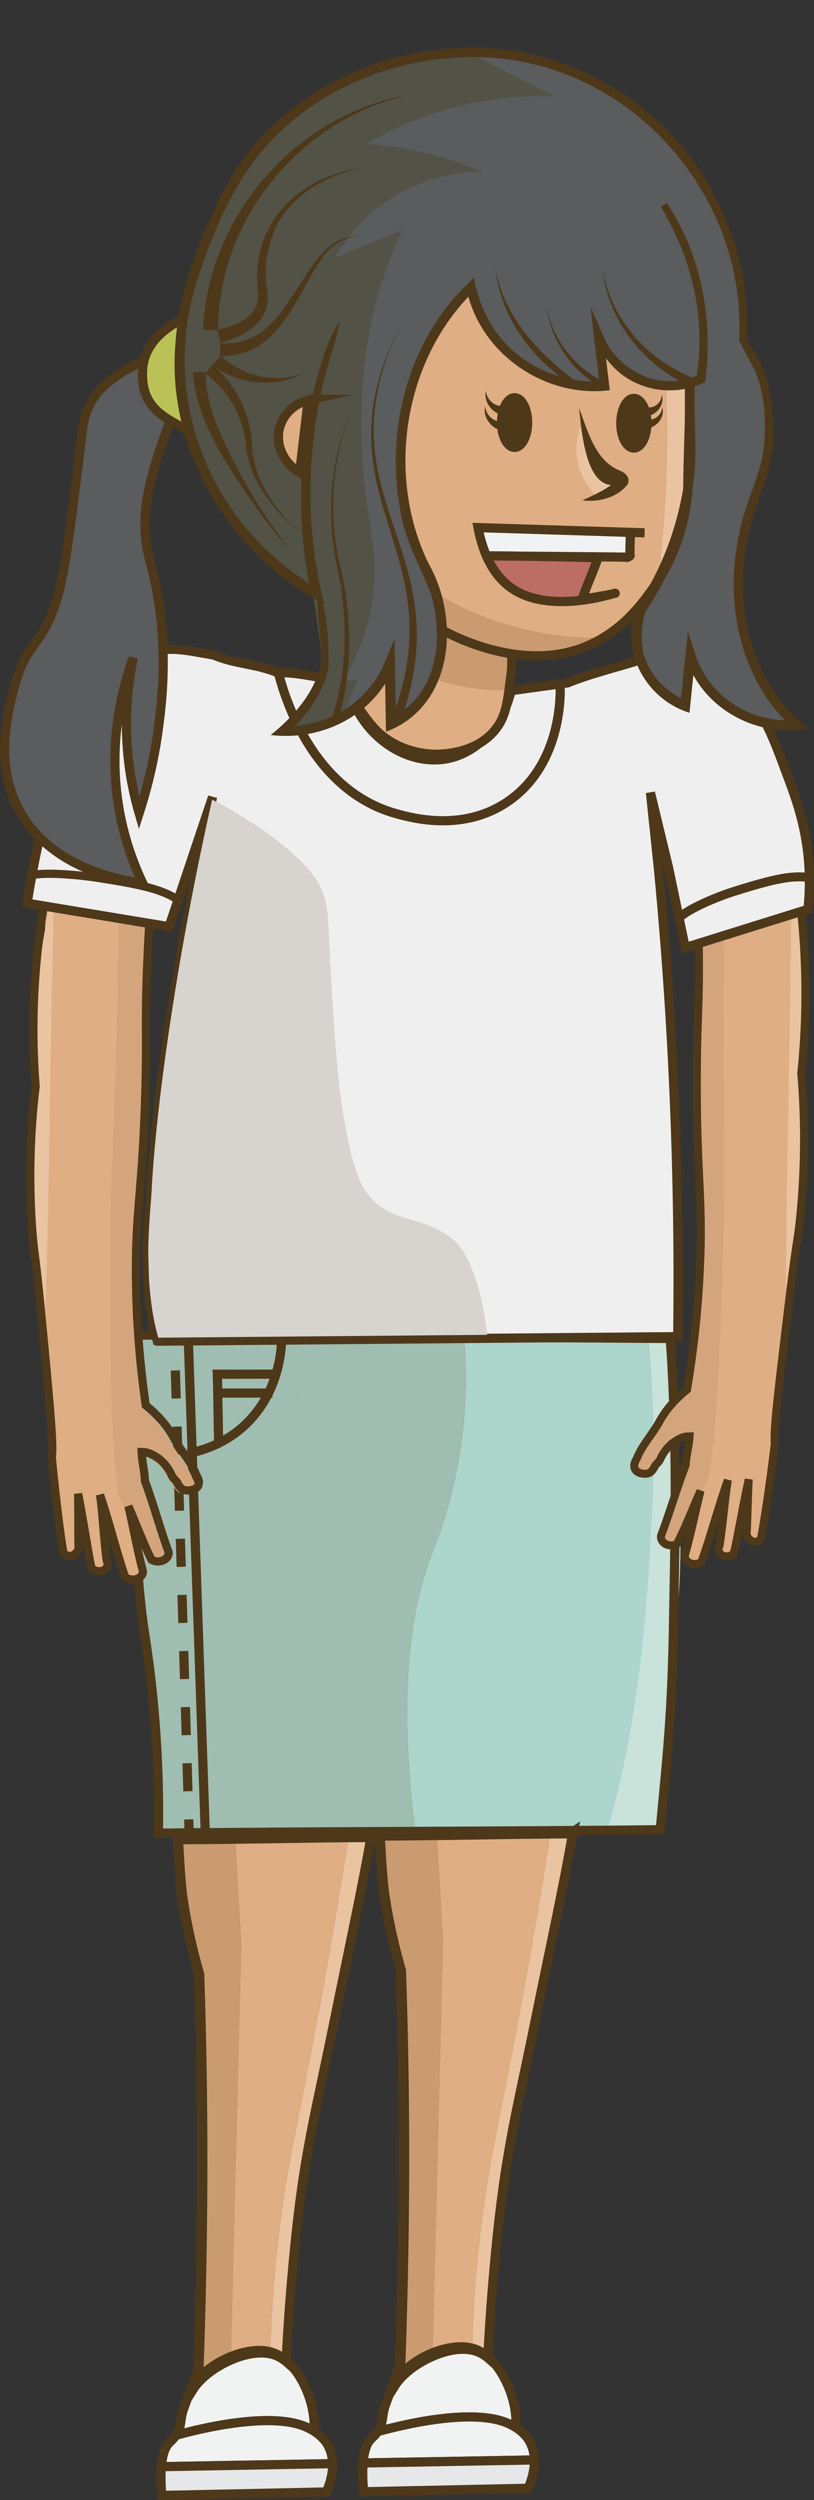 <?xml version="1.0" encoding="UTF-8"?>
<svg id="Layer_2" data-name="Layer 2" xmlns="http://www.w3.org/2000/svg" viewBox="0 0 88.591 271.953">
  <rect x="0" y="0" width="88.591" height="271.953" fill="#333333" stroke="none"/>
  <defs>
    <style>
      .cls-1 {
        stroke-dasharray: 0 0 3.053 3.053;
      }

      .cls-1, .cls-2, .cls-3, .cls-4, .cls-5, .cls-6, .cls-7, .cls-8, .cls-9, .cls-10, .cls-11, .cls-12, .cls-13 {
        stroke: #4e381a;
        stroke-miterlimit: 10;
      }

      .cls-1, .cls-3, .cls-4, .cls-5, .cls-9, .cls-10, .cls-14, .cls-12, .cls-13 {
        fill: none;
      }

      .cls-2 {
        fill: #f0efef;
      }

      .cls-3 {
        stroke-dasharray: 0 3;
      }

      .cls-15, .cls-8 {
        fill: #4e381a;
      }

      .cls-16 {
        fill: #d7d4cf;
      }

      .cls-5 {
        stroke-width: .891px;
      }

      .cls-6, .cls-17 {
        fill: #e0ae84;
      }

      .cls-18 {
        fill: #d4a57d;
      }

      .cls-19 {
        fill: #a0bdb1;
      }

      .cls-7 {
        fill: #e6e7e8;
      }

      .cls-20 {
        fill: #bc6d65;
      }

      .cls-9 {
        stroke-width: .868px;
      }

      .cls-10 {
        stroke-width: 1.001px;
      }

      .cls-21 {
        fill: #525246;
      }

      .cls-22, .cls-11 {
        fill: #f1f2f2;
      }

      .cls-23 {
        fill: #c9e2da;
      }

      .cls-24 {
        fill: #bac157;
      }

      .cls-12 {
        stroke-width: .895px;
      }

      .cls-25 {
        fill: #ca9b71;
      }

      .cls-26 {
        fill: #eac4a0;
      }

      .cls-27 {
        fill: #5a5c5d;
      }

      .cls-28 {
        fill: #acd5cb;
      }

      .cls-13 {
        stroke-width: .978px;
      }
    </style>
  </defs>
  <g id="Layer_1-2" data-name="Layer 1">
    <g>
      <g>
        <path class="cls-19" d="m50.522,145.698c-5.8-.04-11.61-.08-17.41-.11h-.12c-4.12-.03-8.25-.06-12.37-.08l.43,12.46.01.28,1.04,30.27v.07l.37,10.69v.08l.01.25c.87-.01,1.75-.02,2.63-.03,4.01-.04,8.17-.07,12.36-.11,2.28-.02,4.57-.04,6.87-.05.29-.01.59-.01.88-.01,0-.02-.01-.05-.01-.07,0-.04-.01-.08-.01-.12-1.97-15.61-.32-24.57,1.74-29.98.51-1.33,2-4.95,2.94-10.13.98-5.44.91-10.11.64-13.41Zm-26.68,6.08v-.25c-.01-.66-.03-1.27-.05-1.8,2.27.01,3.97-.01,6.16,0h.22c-.17.57-.4,1.18-.69,1.8-.04.08-.08.17-.12.25-.64,1.31-1.58,2.66-2.96,3.83-.81.7-1.66,1.23-2.46,1.62,0-.1-.01-.21-.01-.32-.03-1.5-.06-3.43-.09-5.13Z"/>
        <path class="cls-19" d="m30.174,149.726c-.19.65-.46,1.35-.81,2.05h-5.52c-.01-.75-.03-1.45-.05-2.05,2.35.01,4.08-.01,6.38,0Z"/>
        <path class="cls-19" d="m29.364,151.776c-.64,1.31-1.58,2.66-2.96,3.83-.81.7-1.66,1.23-2.46,1.62-.04-1.54-.07-3.63-.1-5.45h5.52Z"/>
        <path class="cls-19" d="m22.577,199.279c-.888,0-1.776.01-2.649.01-.769.01-1.539.01-2.309.02.03-.973.044-2.491,0-4.327-.237-8.952-1.85-15.581-2.249-17.298-1.199-5.329-1.152-14.575-.309-32.091,2.072.01,3.046-.043,5.118-.033l2.397,53.719Z"/>
        <path class="cls-28" d="m71.002,162.828c-.47,14.08-.17,26.2-3.17,36.24v.02c-.55.01-1.14.01-1.74.02-.21,0-.42.01-.64.01-5.83.08-13.55.25-19.17.29h-1.06c0-.02-.01-.05-.01-.07,0-.04-.01-.08-.01-.12-1.97-15.61-.32-24.57,1.74-29.98.51-1.33,2-4.95,2.94-10.13.98-5.44.91-10.11.64-13.41,6.68.04,13.36.08,20.04.12.45,5.23.65,10.92.44,17.01Z"/>
        <path class="cls-23" d="m73.609,176.193c-1.1,8.67-.494,15.652-2.274,22.832-.86.01-4.394.169-5.274.189,3-10.04,4.473-22.298,4.943-36.388.21-6.09.01-11.78-.44-17.01.84.01,1.69.01,2.53.02.86,12.25,1.415,23.227.515,30.357Z"/>
        <path class="cls-4" d="m71.809,199.498c.814-8.755,1.352-12.836,1.516-24.158.095-6.537.481-17.504-.379-29.747-19.389-.126-38.779-.253-58.168-.379-.569,17.652.13,27.039.947,32.4.265,1.734,1.359,8.41,1.516,17.432.032,1.857.017,3.379,0,4.358,15.663-.189,39.095-.189,54.758-.379"/>
        <line class="cls-4" x1="20.462" y1="144.772" x2="22.356" y2="199.846"/>
        <g>
          <line class="cls-4" x1="18.946" y1="144.519" x2="18.991" y2="146.019"/>
          <line class="cls-1" x1="19.082" y1="149.071" x2="20.498" y2="196.378"/>
          <line class="cls-4" x1="20.543" y1="197.904" x2="20.588" y2="199.404"/>
        </g>
        <path class="cls-3" d="m21.346,161.067c1.363-.306,5.103-1.338,8.084-4.8,4.203-4.88,3.594-10.751,3.474-11.747"/>
        <path class="cls-4" d="m20.439,158.093c1.274-.234,3.628-.859,5.822-2.732,4.209-3.593,4.38-8.828,4.394-9.73"/>
        <path class="cls-4" d="m23.809,157.214c-.074-2.168-.084-5.568-.158-7.737,2.474.011,4.253-.011,6.726,0"/>
        <line class="cls-4" x1="23.241" y1="151.53" x2="29.651" y2="151.53"/>
      </g>
      <g>
        <g>
          <path class="cls-25" d="m26.252,211.502c-.38,14.94-.75,29.88-1.13,44.83,0,.13-.01.26-.01.39-1.74.75-3.34,1.97-4.15,3.27.09-.27.19-.56.3-.87.12-.33.25-.69.38-1.08.12-3.16.21-6.35.28-9.56.26-11.59.18-22.84-.19-33.73-.7-2.4-1.34-5.13-1.8-8.15-.27-1.8-.41-4.84-.51-6.49,1.17,0,2.35-.01,3.54-.02.87-.01,1.75-.02,2.63-.03.22,3.81.44,7.63.66,11.44Z"/>
          <path class="cls-26" d="m40.542,199.882c-.99,5.71-2.55,12.89-3.93,19.7-1.64,8.06-2.4,11.03-3.29,16.42-.93,5.61-1.68,13.9-2.03,20.9-.01.04-.01.07-.01.11-.45-.4-.94-.69-1.45-.86-.14-.04-.28-.08-.42-.11,0-.07,0-.15.01-.22.17-7.03.86-12.97,1.63-17.8,1.07-6.61,2.61-12.85,5.31-28.54.6-3.49,1.12-6.7,1.58-9.59.81-.01,1.62-.01,2.42-.01h.18Z"/>
          <path class="cls-17" d="m37.942,199.892c-.46,2.89-.98,6.1-1.58,9.59-2.7,15.69-4.24,21.93-5.31,28.54-.77,4.83-1.46,10.77-1.63,17.8-.01.07-.01.15-.01.22-1.27-.27-2.83.03-4.3.68,0-.13.01-.26.01-.39.38-14.95.75-29.89,1.13-44.83-.22-3.81-.44-7.63-.66-11.44,4.11-.05,8.27-.14,12.35-.17Z"/>
          <path class="cls-4" d="m34.162,264.443c-.01.06-.01.12-.02.18m-13.21-5.02c.1-.16.21-.32.33-.48.88-1.15,2.31-2.16,3.86-2.79,1.47-.59,3.03-.84,4.3-.51.09.02.18.05.27.08.51.17,1,.47,1.45.87.05.03.1.07.15.13m-13.73,11.41h-.26m19.17-.33h-.27m-16.92-68.11c-.01-.04-.01-.07-.01-.1m-.12,65.14c-.18.05-.32.09-.43.12"/>
          <path class="cls-11" d="m40.402,199.632c-.01.08-.03.16-.04.25-.8,0-1.61,0-2.42.01-4.08.03-8.24.12-12.35.17-.88.01-1.76.02-2.63.03-1.19.01-2.37.02-3.54.02.1,1.65.24,4.69.51,6.49.46,3.02,1.1,5.75,1.8,8.15.37,10.89.45,22.14.19,33.73-.07,3.21-.16,6.4-.28,9.56-.13.39-.26.75-.38,1.08-.11.31-.21.6-.3.87.81-1.3,2.41-2.52,4.15-3.27,1.47-.65,3.03-.95,4.3-.68.14.03.28.07.42.11.51.17,1,.46,1.45.86,0-.04,0-.07.01-.11,1.91,1.75,3.11,5.14,2.87,7.54-.21-.13-.46-.26-.73-.39-3.9-1.83-11.94.19-14.28.85.09-.14.18-.29.26-.47.27-.58.23-.94.38-1.71.11-.52.2-.72.66-1.98.25-.68.61-1.67,1.05-2.94.12-3.16.21-6.35.28-9.57.25-11.59.17-22.84-.19-33.73-.7-2.4-1.34-5.12-1.8-8.14-.27-1.8-.4-4.84-.51-6.49,6.94,0,14.18-.24,21.12-.24Z"/>
          <path class="cls-11" d="m36.202,267.983l-18.64.33c.12-1.52.51-2.27.91-2.65.11-.1.4-.35.68-.75v-.01c2.34-.66,10.38-2.68,14.28-.85.27.13.52.26.73.39.91.58,1.3,1.17,1.45,1.41.41.69.57,1.43.59,2.13Z"/>
          <path class="cls-7" d="m36.202,267.983c.03,1.46-.54,2.76-.68,3.08-5.97.13-11.94.25-17.91.38-.11-1.3-.12-2.32-.05-3.13l18.64-.33Z"/>
          <path class="cls-4" d="m19.132,199.873h.15"/>
          <path class="cls-4" d="m40.362,199.883c-.99,5.67-2.53,12.75-3.89,19.46-1.64,8.06-2.4,11.02-3.29,16.42-.93,5.64-1.69,13.99-2.04,21.01v.08"/>
        </g>
        <g>
          <path class="cls-25" d="m48.212,211.103c-.38,14.94-.75,29.87-1.13,44.82,0,.13-.01.27-.01.4-1.74.75-3.34,1.97-4.15,3.27.09-.27.19-.56.3-.87.12-.33.25-.69.38-1.08.12-3.16.21-6.35.28-9.56.26-11.59.18-22.84-.19-33.73-.7-2.4-1.34-5.13-1.8-8.15-.27-1.8-.41-4.84-.51-6.49,1.17,0,2.35-.01,3.54-.02.87-.01,1.75-.02,2.63-.03.22,3.81.44,7.63.66,11.44Z"/>
          <path class="cls-26" d="m62.502,199.483c-.99,5.71-2.55,12.89-3.93,19.7-1.64,8.06-2.4,11.03-3.29,16.42-.93,5.61-1.68,13.9-2.03,20.9-.01.04-.01.07-.01.11-.45-.4-.94-.69-1.45-.86-.14-.04-.28-.08-.42-.11,0-.07,0-.15.01-.22.17-7.03.86-12.97,1.63-17.8,1.07-6.61,2.61-12.85,5.31-28.54.6-3.49,1.12-6.7,1.58-9.59.81-.01,1.61-.01,2.41-.01h.19Z"/>
          <path class="cls-17" d="m59.902,199.492c-.46,2.89-.98,6.1-1.58,9.59-2.7,15.69-4.24,21.93-5.31,28.54-.77,4.83-1.46,10.77-1.63,17.8-.01.07-.01.15-.01.22-1.27-.27-2.83.03-4.3.68,0-.13.01-.27.01-.4.38-14.95.75-29.88,1.13-44.82-.22-3.81-.44-7.63-.66-11.44,4.11-.05,8.27-.14,12.35-.17Z"/>
          <path class="cls-4" d="m56.122,264.043c-.01.06-.01.12-.02.18m-13.21-5.02c.1-.16.21-.32.33-.48.88-1.15,2.31-2.17,3.86-2.8,1.47-.58,3.03-.83,4.3-.5.09.02.18.05.27.08.51.17.99.47,1.44.86.05.03.11.08.16.14m-13.73,11.41h-.27m19.17-.33h-.26m-16.92-68.03v-.08c-.01-.04-.01-.07-.01-.1m-.12,65.13c-.18.05-.33.1-.44.13"/>
          <path class="cls-11" d="m62.352,199.252c-.02.08-.03.15-.04.23-.8,0-1.6,0-2.41.01-4.08.03-8.24.12-12.35.17-.88.01-1.76.02-2.63.03-1.19.01-2.37.02-3.54.02.1,1.65.24,4.69.51,6.49.46,3.02,1.1,5.75,1.8,8.15.37,10.89.45,22.14.19,33.73-.07,3.21-.16,6.4-.28,9.56-.13.39-.26.75-.38,1.08-.11.31-.21.6-.3.87.81-1.3,2.41-2.52,4.15-3.27,1.47-.65,3.03-.95,4.3-.68.14.03.28.07.42.11.51.17,1,.46,1.45.86,0-.04,0-.07.01-.11,1.91,1.75,3.11,5.14,2.87,7.54-.21-.13-.46-.26-.73-.39-3.9-1.83-11.92.19-14.28.85.09-.14.18-.29.26-.47.27-.58.22-.94.38-1.7.1-.53.2-.73.66-1.99.25-.68.61-1.67,1.04-2.94.12-3.16.22-6.35.29-9.57.25-11.59.17-22.84-.19-33.73-.7-2.4-1.34-5.12-1.8-8.14-.27-1.78-.4-4.74-.51-6.41.29-.01.59-.01.88-.01h1.06c5.62-.04,13.34-.21,19.17-.29Z"/>
          <path class="cls-11" d="m58.162,267.582l-18.64.33c.11-1.53.5-2.27.9-2.65.11-.11.41-.35.69-.76,2.36-.66,10.38-2.68,14.28-.85.27.13.52.26.73.39.91.58,1.3,1.17,1.45,1.41.41.69.57,1.43.59,2.13Z"/>
          <path class="cls-7" d="m58.162,267.582c.03,1.46-.54,2.76-.69,3.08-5.96.13-11.93.25-17.9.38-.11-1.3-.12-2.33-.05-3.13l18.64-.33Z"/>
          <path class="cls-4" d="m41.092,199.473h1.02c5.11-.02,10.38-.15,15.55-.21h.6c.73-.01,1.45-.02,2.17-.02.2-.01.41-.01.61-.01h1.31v.02"/>
          <path class="cls-4" d="m62.312,199.483c-.98,5.67-2.53,12.75-3.89,19.46-1.64,8.06-2.4,11.02-3.28,16.42-.93,5.64-1.69,13.98-2.05,21v.09"/>
        </g>
      </g>
      <path class="cls-20" d="m65.118,60.827c-2.38-.02-4.87-.04-7.32-.05,2.43.04,4.92.09,7.07.16-.38,1.23-1.28,3.16-1.68,4.43-2.25.27-5.13.19-7.32-1.26-1.36-.91-2.25-2.22-2.85-3.6.51.01,1.04.02,1.57.02.55.01,1.1.02,1.67.02.6,0,1.21.01,1.83.02,2.43.04,4.92.09,7.07.16-.01.03-.02.06-.04.1Z"/>
      <g>
        <g>
          <g>
            <path class="cls-17" d="m77.885,131.781c-.227,9.456.209,20.962-1.155,28.949.048-.09.086-.18.133-.262-.819,2.819-1.371,6.059-2.19,8.871-.02.384.274.736.706.866.404.12.849.031,1.127-.231,1.025-2.846,1.83-6.005,2.856-8.85-.377,2.282-.535,4.878-.912,7.16-.265.414-.026.926.441,1.091.393.134.9.005,1.137-.333.554-2.492,1.043-5.495,1.606-7.986-.1,1.744-.125,3.991-.217,5.744-.019.092-.032.319.127.556.033.058.326.505.803.483.331-.021.617-.26.668-.577.823-4.66,1.458-10.141,1.458-10.141-.159-1.102.294-5.075,1.219-12.746l.001-.008c-.315-6.231.72-29.426,1.085-49.378-.26-1.631-.537-3.091-.798-4.337-2.827-.091-4.071-.131-4.669-.152-.347-.012-.704-.024-1.051-.036-.434-.013-.859-.024-1.293-.037-.693,10.518-.778,28.767-1.082,41.354Z"/>
            <path class="cls-18" d="m69.459,158.77c-.048.09-.361.6-.272.869-.007.644.83.879,1.382.786.521-.081.765-.669.808-.712.034-.24.463-.464.641-.879.203-.475.748-1.363,1.537-1.881.933-.613,1.326-.573,1.646-.58-.07,1.071-.375,2.07-.436,3.142-.973,2.528-1.713,5.136-2.678,7.673-.06.403.2.791.638.962.354.138.783.103,1.102-.085,1.172-2.296,2.113-4.977,3.269-7.298,1.298-7.84,1.336-18.12,1.684-27.848.283-7.912-.482-26.803.553-42.456-1.197-.035-2.393-.07-3.589-.113.198,3.096.429,7.769.469,13.468.045,6.125-.187,6.786-.223,12.941-.06,11.526.703,13.445.334,21.352-.145,3.329-.506,7.831-1.398,13.168-1.248,1.037-2.245,2.092-2.972,3.426-.831,1.505-1.92,2.605-2.494,4.065Z"/>
            <path class="cls-26" d="m86.137,95.379c-.09,19.98-.905,43.197-.434,49.444.148-1.228.316-2.548.493-3.962.689-5.436.86-5.348,1.141-8.332.595-6.406.241-11.689-.168-15.223.453-4.343.579-9.35.014-14.898-.224-2.241-.585-4.465-.585-4.465-.146-.896-.296-1.753-.462-2.564Z"/>
          </g>
          <path class="cls-9" d="m69.312,158.639c-.048.09-.361.6-.272.869-.007.644.83.879,1.382.786.521-.081.765-.669.808-.712.034-.24.463-.464.641-.879.203-.475.748-1.363,1.537-1.881.933-.613,1.326-.573,1.646-.58-.07,1.071-.375,2.07-.436,3.142-.973,2.528-1.713,5.136-2.678,7.673-.06.403.2.791.638.962.354.138.783.103,1.102-.085.92-1.81,1.699-3.855,2.562-5.773-.586,2.34-1.071,4.823-1.714,7.047-.02.383.274.736.706.866.404.12.849.031,1.127-.231,1.025-2.846,1.83-6.005,2.856-8.85-.377,2.282-.535,4.878-.912,7.16-.265.414-.026.926.441,1.091.393.134.9.005,1.137-.333.554-2.492,1.043-5.495,1.606-7.986-.1,1.744-.125,3.991-.217,5.744-.019.092-.032.319.127.556.033.058.326.505.803.483.331-.021.617-.26.668-.577.823-4.66,1.458-10.141,1.458-10.141-.159-1.102.294-5.075,1.219-12.746l.001-.008c.144-1.228.308-2.549.481-3.963.669-5.438.816-5.353,1.1-8.337.603-6.405.375-11.675.075-15.198.452-4.344.631-9.344.226-14.876-.16-2.235-.438-4.45-.438-4.45-.112-.892-.229-1.746-.36-2.554-.26-1.631-.537-3.091-.798-4.337-2.827-.091-4.071-.131-4.669-.153-.347-.012-.704-.024-1.051-.036-.434-.013-.859-.024-1.293-.037l-.002.023c-1.071-.03-2.152-.062-3.223-.1.198,3.096.429,7.769.469,13.468.045,6.125-.187,6.785-.223,12.941-.06,11.526.703,13.445.334,21.352-.145,3.329-.506,7.831-1.398,13.168-1.248,1.037-2.245,2.092-2.971,3.426-.831,1.505-1.92,2.605-2.495,4.065Z"/>
        </g>
        <g>
          <g>
            <path class="cls-17" d="m13.11,133.424c-.054,9.461-.863,20.957.317,28.976-.047-.091-.084-.182-.131-.265.769,2.838,1.246,6.091,2.014,8.921.009.384-.308.73-.763.85-.426.111-.887.012-1.17-.257-.983-2.869-1.727-6.046-2.71-8.915.324,2.291.409,4.89.733,7.181.264.42-.001.926-.494,1.081-.414.125-.94-.015-1.177-.359-.502-2.505-.92-5.519-1.432-8.023.051,1.746.008,3.994.05,5.749.017.093.024.32-.15.553-.036.058-.356.498-.853.465-.345-.029-.636-.274-.68-.592-.716-4.679-1.211-10.174-1.211-10.174.2-1.098-.151-5.082-.882-12.773l-.001-.008c.52-6.224.152-29.443.384-49.403.322-1.625.656-3.079.966-4.319,2.955-.026,4.256-.038,4.881-.046.363-.004.736-.008,1.099-.012.454-.003.898-.005,1.352-.008.4,10.534-.071,28.785-.141,41.379Z"/>
            <path class="cls-18" d="m20.941,160.796c.047.091.359.609.258.875-.012.644-.894.86-1.467.754-.542-.093-.778-.687-.822-.731-.028-.241-.47-.475-.642-.893-.198-.479-.74-1.38-1.547-1.916-.956-.634-1.367-.603-1.702-.617.04,1.072.328,2.079.359,3.152.939,2.551,1.631,5.175,2.561,7.734.051.404-.233.787-.696.947-.374.13-.821.085-1.149-.11-1.154-2.322-2.054-5.025-3.189-7.372-1.115-7.869-.838-18.151-.903-27.886-.052-7.918,1.327-26.792.727-42.469,1.251-.008,2.501-.016,3.752-.032-.302,3.091-.687,7.759-.903,13.457-.235,6.124-.013,6.79-.165,12.946-.292,11.528-1.147,13.429-1.005,21.345.049,3.332.288,7.842,1.055,13.2,1.271,1.066,2.281,2.143,2.998,3.494.821,1.523,1.925,2.649,2.48,4.122Z"/>
            <path class="cls-26" d="m5.917,96.357c-.607,19.988-.539,43.23-1.272,49.47-.117-1.231-.254-2.555-.398-3.973-.558-5.452-.748-5.367-.949-8.358-.422-6.419.15-11.697.72-15.225-.34-4.354-.3-9.364.511-14.903.323-2.238.795-4.455.795-4.455.191-.893.384-1.748.594-2.556Z"/>
          </g>
          <path class="cls-5" d="m21.377,160.468c.047.091.361.609.259.875-.012.645-.901.861-1.478.755-.546-.092-.783-.687-.827-.73-.028-.241-.473-.475-.647-.893-.199-.479-.744-1.38-1.557-1.915-.962-.634-1.377-.603-1.713-.616.04,1.072.329,2.079.359,3.151.944,2.55,1.64,5.174,2.575,7.733.051.404-.235.787-.701.948-.376.13-.827.086-1.157-.109-.91-1.831-1.665-3.893-2.513-5.83.543,2.353.975,4.847,1.581,7.086.009.384-.311.73-.769.851-.429.111-.893.012-1.178-.257-.989-2.869-1.736-6.046-2.725-8.914.325,2.291.409,4.89.734,7.181.265.419-.001.926-.498,1.081-.417.126-.946-.015-1.186-.358-.504-2.505-.924-5.518-1.438-8.022.05,1.746.006,3.994.047,5.749.017.093.024.32-.151.553-.036.058-.359.498-.859.465-.348-.029-.641-.273-.685-.592-.718-4.678-1.214-10.174-1.214-10.174.202-1.098-.149-5.082-.881-12.773l-.001-.008c-.113-1.232-.243-2.556-.381-3.974-.533-5.454-.689-5.371-.894-8.362-.433-6.419-.027-11.684.399-15.201-.338-4.354-.37-9.359.23-14.882.238-2.231.6-4.44.6-4.44.146-.89.296-1.741.459-2.546.325-1.626.662-3.079.975-4.319,2.976-.028,4.286-.04,4.915-.049.366-.004.741-.009,1.107-.013.457-.003.904-.005,1.361-.008l.002.023c1.128-.006,2.265-.014,3.392-.028-.306,3.092-.696,7.759-.917,13.458-.24,6.124-.017,6.79-.173,12.947-.3,11.528-1.163,13.43-1.023,21.346.048,3.332.286,7.842,1.056,13.2,1.279,1.065,2.296,2.142,3.017,3.493.826,1.523,1.937,2.648,2.496,4.121Z"/>
        </g>
        <g>
          <path class="cls-2" d="m17.124,145.889c18.878-.165,37.756-.33,56.634-.496.064-4.784.061-10.082-.057-15.827-.111-5.413-.319-10.961-.638-16.637-.355-6.318-.829-12.454-1.4-18.399-.291-2.772-.582-5.544-.874-8.316.663,2.747,1.326,5.495,1.989,8.242.6,2.874,1.2,5.747,1.8,8.621,4.453-1.389,8.905-2.779,13.358-4.168.748-7.324-1.407-12.238-2.508-15.228-1.685-4.576-2.97-7.773-6.821-10.421-1.516-1.042-5.824-2.439-9.095-1.421-2.38.74-5.419,1.491-7.724,2.439-2.053.284-4.105.568-6.158.853-.888,3.786-3.62,6.735-6.916,7.389-4.577.909-9.913-2.674-10.989-8.621-2.305.158-5.129-.86-7.434-.702-2.526-1.042-4.534-.909-7.061-1.951-3.266-.544-4.582-.986-7.813-.165-2.458.624-3.304,1.04-4.124,2.06-5.43,6.757-7.973,22.736-8.337,25.105l15.442,2.558c1.579-4.705,3.158-9.411,4.737-14.116-1.561,6.895-3.857,17.948-5.495,30.505-.847,6.49-1.139,10.479-1.261,13.127-.028.613-.252,2.624-.347,5.655-.019.619.075,3.529.095,3.789.189,2.463.474,4.311.995,6.124Z"/>
          <path class="cls-4" d="m30.292,73.197c.329,1.084,3.003,12.598,12.853,15.316,1.741.48,7.257,2.002,12.126-1.326,6.096-4.167,5.716-12.2,5.684-12.695"/>
          <path class="cls-16" d="m53.018,145.198c-11.93.1-23.86.21-35.79.31-.53-1.81-.81-3.66-1-6.12-.02-.26-.11-3.17-.09-3.79.09-3.03.31-5.04.34-5.66.13-2.64.42-6.63,1.26-13.12,1.59-12.16,3.79-22.91,5.35-29.84,3.06,1.53,10.45,6.04,11.95,9.87.61,1.56.66,2.76.75,4.74.54,11.01.95,16.05,1.71,20.46.96,5.58,1.95,7.08,2.46,7.77,2.55,3.43,6.42,2.26,9.67,5.31,1.47,1.38,2.93,5.47,3.39,10.07Z"/>
        </g>
        <path class="cls-12" d="m3.603,95.182c1.34-.32,4.865-.024,6.826.277,4.926.758,7.006,1.237,8.781,2.317"/>
        <path class="cls-13" d="m73.925,99.841c.969-.985,4.1-2.289,5.913-2.86,4.554-1.433,6.559-1.857,8.614-1.46"/>
        <path class="cls-14" d="m22.5,87.115c2.665,1.24,10.849,6.061,12.434,10.113.61,1.559.662,2.756.758,4.737.532,11.013.944,16.048,1.705,20.463.962,5.579,1.949,7.075,2.463,7.768,2.545,3.43,6.417,2.258,9.663,5.305,1.495,1.404,2.965,5.578,3.411,10.232"/>
      </g>
      <g>
        <path class="cls-22" d="m68.158,60.492c-.09.04-.09-.01-.1-.02-3.2-.05-6.74-.07-10.19-.09-.62-.01-1.23-.02-1.83-.02-.57,0-1.12-.01-1.67-.02-.54-.01-1.06-.01-1.57-.02-.42-.95-.69-1.94-.86-2.84,5.14.16,10.97.34,16.22.5.05.71-.08,1.86,0,2.51Z"/>
        <g>
          <path class="cls-17" d="m72.495,42.183c-.6,0-1.25-.07-1.93-.25-3.93-1-5.51-4.61-5.69-5.05.21,1.75.42,3.5.62,5.25v.01c.01.02.01.03.01.05-.42.03-1.55.1-3.02-.12h-.01c-1.97-.27-4.56-1.03-6.95-3.04-3.34-2.82-4.28-6.39-4.54-7.58-3.05,3.03-4.62,5.98-5.43,7.83-.4.9-4.21,9.92-.89,19.58.86,2.48,1.75,3.76,2.36,5.44,2.58,1.59,5.69,3.05,9.33,4,3.45.9,6.62,1.15,9.28,1.1,2.66-1.69,4.26-3.95,5.15-5.2.13-.18.26-.37.37-.55.01-.01.01-.02.01-.02.18-.31.34-.64.5-.97l.01-.01c.45-3.79.77-7.88.88-12.25.07-2.87.04-5.61-.06-8.22Zm-9.35,4.24c1.11,4.29,2.31,5.47,3.28,5.65.3.06.96.09,1.04.38.12.46-1.3,1.24-2.18,1.61-.07.03.677-.372.607-.352-1.11-1.05-1.935-1.82-2.245-3.28-.32-1.52-.609-2.448-.502-4.008Zm-8.67-1.56c.24-.83.71-1.39,1.24-1.39.79,0,1.42,1.21,1.42,2.7s-.63,2.7-1.42,2.7c-.71,0-1.31-1.01-1.4-2.33-.02-.12-.02-.24-.02-.37,0-.47.07-.92.18-1.31Zm12.1,19.9c.06-.02.09-.03.1-.03,0,0-.03.01-.1.03Zm1.72-4.1c-.01.02-.17.11-.26.16-.12.06-.12,0-.13-.01-3.2-.05-6.74-.07-10.19-.09,2.43.04,4.92.09,7.07.16-.39,1.26-1.32,3.25-1.71,4.52,1.73-.29,2.7-.47,3.19-.57-1.43.4-7.08,1.88-10.77-.57-1.36-.91-2.25-2.22-2.85-3.6-.45-1.03-.73-2.1-.91-3.06,5.22.16,11.2.35,16.56.51.05.72-.08,1.9,0,2.55Zm1.82-14.36c-.02,1.46-.64,2.64-1.42,2.64-.78,0-1.42-1.21-1.42-2.7s.64-2.7,1.42-2.7c.79,0,1.42,1.21,1.42,2.7v.06Z"/>
          <path class="cls-26" d="m74.575,53.363c-.22,1.54-.56,3.11-1.05,4.66-.54,1.72-1.18,3.26-1.85,4.63.45-3.79.77-7.88.88-12.25.07-2.87.04-5.61-.06-8.22.78,0,1.47-.11,2.04-.26,0,3.36.04,8.16.04,11.44Z"/>
          <path class="cls-25" d="m65.635,69.403c-.73.47-1.53.89-2.43,1.24-2.63,1.02-5.36,1.01-7.8.56-3.61-.65-6.57-2.26-7.64-2.89-.02-.33-.05-.62-.07-.86-.12-1.3-.35-2.28-.67-3.15,2.58,1.59,5.69,3.05,9.33,4,3.45.9,6.62,1.15,9.28,1.1Z"/>
          <path class="cls-25" d="m55.215,74.463c-.03.2-.05.39-.08.58-1.3.03-2.74-.04-4.28-.3-1.37-.23-2.64-.57-3.79-.98.76-2.03.78-4.07.7-5.45,1.07.63,4.03,2.24,7.64,2.89,0,1.9.06,1.22-.19,3.26Z"/>
          <path class="cls-17" d="m55.135,75.043c-.25,1.9-.48,3.2-1.44,4.44-1.88,2.44-5.06,2.69-5.87,2.75-.55.04-3.79.24-6.63-2.09-.73-.59-1.82-1.94-2.53-3.09,2.07-1.68,3.05-3.67,3.47-4.67.05,2.18.09,4.37.13,6.56.86-.41,2.08-1.14,3.16-2.4.76-.88,1.28-1.83,1.64-2.78,1.15.41,2.42.75,3.79.98,1.54.26,2.98.33,4.28.3Z"/>
          <path class="cls-26" d="m67.465,52.453c.12.46-1.3,1.24-2.18,1.61-.07.03-.13.05-.2.07-1.11-1.05-1.89-2.37-2.2-3.83-.32-1.52-.07-2.88.26-3.88,1.11,4.29,2.31,5.47,3.28,5.65.3.06.96.09,1.04.38Z"/>
        </g>
        <path class="cls-27" d="m86.415,78.919c-.86.06-4.94.3-8.33-2.66-2.04-1.77-2.89-3.87-3.23-4.92-.18,1.83-.37,3.66-.56,5.49-.47-.18-3.76-1.52-4.93-5.11-.84-2.6-.08-4.82.19-5.5.54-.81,1.11-1.75,1.67-2.81v-.01c2.62-4.02,3.2-7.99,3.35-9.95v-.24c.52-3.55.45-6.92.23-9.43v-.02c.01-.72.02-1.41.02-2.05-.08.03-.16.05-.25.07-1.02.26-2.44.42-4.01.02-3.93-1-5.5-4.62-5.68-5.06.04.35.08.69.12,1.04-.23-.41.018-.9-.032-1.01.19,1.62.347,3.369.537,4.989.01.08-.315.231-.315.311-.54.03-1.47.04-2.65-.11h-.01c-1.97-.27-4.6-1.04-7-3.07-3.34-2.81-4.29-6.39-4.55-7.58-.09.09-.18.18-.26.27-.01-.02-.02-.04-.02-.06-3.05,3.03-4.62,5.98-5.43,7.83-.4.9-3.643,9.644-.323,19.304.86,2.48,1.758,3.878,2.368,5.558.32.87.543,1.732.663,3.032.02.24-.02,1.659,0,1.989.08,1.38-.438,2.567-1.198,4.597-.36.95-.88,1.9-1.64,2.78-.45.52-.92.95-1.38,1.31-.04.03-.08.06-.11.07-.51.36-.98.62-1.38.82-.05-2.19-.09-4.38-.13-6.57-.07.18-.17.39-.28.62,0-.14-.01-.27-.01-.41-.4.95-1.31,2.81-3.19,4.44-.09.07-.18.15-.28.23,0,0,0,.01.01.01-.01.01-.03.02-.04.03-.74.57-1.5,1-2.24,1.33.3-.97-.256-2.366.014-3.916,2.82-4.77,1.653-9.089,1.713-12.379.1-5.15.029-7.393.348-17.423.11-3.52.325-8.037,1.615-12.577.84-2.96,1.837-4.353,2.647-6.063-2.44,1.01-5.066,2.653-7.516,3.663.31-.53,1.686-3.867,2.356-4.737,1.13-1.47,2.54-3.307,4.97-4.737,3.95-2.33,6.3-2.025,7.95-2.025-1.84-.77-3.003-.606-5.613-1.196-2.19-.49-5.271-.944-7.011-1.074,2.46-1.45,7.893-4.723,12.623-5.783,3.77-.84,5.223-.433,7.743-.343-3.11-1.57-5.652-2.56-8.762-4.13,3.85,0,9.562.72,13.292,2.3,9.81,4.16,14.13,12.45,15.03,14.27,3,6.08,3.18,11.73,3.05,14.72,1.91,3.39,2.39,3.9,2.76,7.77.34,3.52-.13,5.89-1.27,8.71-.74,1.86-3.69,9.84-.56,18.18.64,1.72,1.96,4.39,4.92,7.2Z"/>
        <path class="cls-21" d="m60.339,10.465c-3.11-1.57-6.22-3.13-9.33-4.7h-.01c-2.4,0-4.77.28-7.06.81-.4.1-.8.2-1.2.31-4.67,1.26-8.96,3.56-12.34,6.61-4.66,4.2-6.66,8.96-7.83,11.75-.82,1.95-2.23,5.28-2.9,9.49v.01c0,.03-.01.05-.01.08-.56,3.46-.62,7.51.55,11.85.02.09.04.18.07.27.08.3.17.61.27.91,3.19,10.14,11.02,15.29,13.5,16.74.59,3.58,1.16,7.8.9,8.52-1.23,3.47-3.39,5.56-4.42,6.44.51.03,1.62.04,3.01-.25.1-.01,3.061-.57,3.171-.599,1.28-1.59,1.319-3.182,2.179-4.642.13-.22-1.59.162-1.47-.058,2.52-4.49,3.28-8.36,3.34-11.5.1-5.15-1.71-8.41-1.39-18.44.11-3.52.48-7.46,1.77-12,.84-2.96,1.84-5.36,2.65-7.07-2.44,1.01-4.88,2.02-7.33,3.03.31-.53.77-1.3,1.44-2.16q0-.01.01-.02c1.13-1.47,2.82-3.21,5.25-4.64,3.95-2.33,7.7-2.53,9.35-2.53-1.84-.77-4.09-1.56-6.7-2.15-2.19-.49-4.19-.75-5.93-.88,2.46-1.45,6.13-3.24,10.86-4.3,3.77-.84,7.08-.97,9.6-.88Zm-27.74,41.11c-1.95-.95-2.95-3.08-2.45-4.99.4-1.54,1.74-2.74,3.4-3.07v.01c-.31,2.62-.62,5.23-.93,7.85,0,.07-.01.13-.02.2Z"/>
        <path class="cls-24" d="m20.275,46.949c-.68-.38-1.37-.73-2.02-1.13-1.77-1.06-3.2-2.43-3.02-5.54.02-.34.07-.66.15-.96.71-2.87,3.64-4.26,4.28-4.57-.58,3.55-.64,7.72.61,12.2Z"/>
        <path class="cls-27" d="m17.135,66.549c.71,5.61.16,10.09-.13,12.38-.33,2.61-.95,5.9-2.15,9.6-.54-1.87-1.04-4.17-1.26-6.82-.34-4.09.1-7.56.63-10.1-1.16,3.2-2.84,9.3-1.51,16.67.57,3.16,1.55,5.79,2.52,7.83-.92-.08-9.83-1.04-13.51-8.08-2.57-4.92-1.22-10.21-.51-13.01,1.35-5.29,3-4.32,4.68-9.73.89-2.88,1.53-8.06,2.78-18.32.07-.65.26-2.15,1.26-3.66,1.26-1.89,4.21-3.53,5.45-3.99-.08.3-.13.62-.15.96-.18,3.11,1.25,4.48,3.02,5.54-.83,2.17-2.83,7.48-2.76,11.26.06,3.8,1.01,4.51,1.64,9.47Z"/>
        <g>
          <line class="cls-4" x1="57.059" y1=".5" x2="57.059" y2=".5"/>
          <g>
            <g>
              <g>
                <path class="cls-15" d="m36.994,34.906c-.485,2.518-1.41,4.83-1.937,7.287-1.637,7.294-1.734,14.995-.063,22.286 0.0 0.0.287,1.263.287,1.263,0,0-1.109-.654-1.109-.654-9.619-5.548-16.034-16.511-15.081-27.709.372-5.539,2.369-10.766,4.763-15.719,4.813-10.137,15.85-16.35,26.916-16.471,11.152-.341,21.994,6.241,27.053,16.149,2.488,4.871,3.83,10.383,3.388,15.861-.021.042.112.093-.385.108-.493-.07-.356-.104-.373-.147,0,0,.003-.126.003-.126,0,0,.007-.252.007-.252.687-16.512-13.019-31.04-29.676-30.563-7.993.15-16.028,3.419-21.484,9.321-3.671,3.939-5.825,9.028-7.563,14.064-4.665,13.245.906,27.528,12.993,34.52-0.0 0-.822.609-.822.609-1.654-7.486-1.493-15.313.354-22.732.654-2.448,1.293-4.949,2.731-7.095h0Z"/>
                <path class="cls-15" d="m34.563,63.879c1.127,2.725,1.148,5.63,1.211,8.55-.507,2.929-2.468,5.496-4.632,7.459-0-0-.314-.91-.314-.91,4.714.237,9.324-2.629,11.087-7.022 0.0 0,1.016-2.446,1.016-2.446l.049,2.648s.123,6.568.123,6.568l-.789-.485c1.874-.886,3.419-2.401,4.265-4.283,1.259-2.802,1.195-6.286.373-9.237-1.156-3.022-2.914-5.964-3.393-9.252-1.619-8.745.857-18.371,7.342-24.597-0-0.0.673-.67.673-.67.352,1.861.976,3.697,2.015,5.29,2.524,4.077,7.428,6.349,12.167,5.977-0.0 0-.467.57-.467.57l-.629-5.305-.397-3.354,1.371,3.098c1.607,4.027,6.469,6.211,10.442,4.285-0.0 0-.291.385-.291.385.947-5.624-.121-11.465-2.699-16.533-.334-.698-.733-1.408-1.127-2.075-.021-.017.018-.071.279-.268.359-.166.325-.201.404-.071,3.681,5.556,4.968,12.519,4.133,19.09-0,0-.038.274-.038.274,0,0-.253.111-.253.111-3.26,1.528-7.39.791-9.832-1.878-.813-.86-1.478-1.829-1.957-2.931,0,0,.973-.255.973-.255.052.49.668,5.545.698,5.836-7.095.895-14.207-4.037-15.607-11.096-0.0 0.0.877.258.877.258-7.724,7.486-9.679,20.113-4.982,29.71,3.465,6.075,2.701,15.511-4.635,18.275-.032-.329-.117-6.841-.147-7.418 0.0 0,1.065.202,1.065.202-2.151,5.392-7.827,8.258-13.475,7.573,2.407-1.941,4.724-4.504,5.416-7.59.235-2.819-.534-5.631-.316-8.486h0Z"/>
                <path class="cls-15" d="m74.81,41.379c.927,2.034.771,4.278.874,6.448.158,6.572-1.7,13.178-5.387,18.631-.531,1.296-.749,4.096.165,5.766.813,1.827,2.454,3.277,4.308,4.035l-.735.449.573-5.494.263-2.519.784,2.409c1.385,4.668,6.208,7.663,11.005,7.22-0.0 0-.32.906-.32.906-5.826-5.196-7.522-13.664-5.908-21.078.628-3.678,2.742-6.949,2.802-10.715.078-2.7-.133-5.53-1.49-7.927-.196-.336-.781-1.503-.975-1.847,0-0-.163-.311-.163-.311,0,0-.081-.155-.081-.155l-.041-.078c.019-.044-.164.025.288-.262.48-.236.326-.117.374-.11l.045.075c.041.084.225.357.272.448,2.192,3.022,2.715,6.545,2.71,10.199.078,3.847-2.122,7.193-2.747,10.887-1.521,7.121.043,15.137,5.635,20.112-0.0 0.0.878.82.878.82l-1.198.086c-5.251.501-10.587-2.815-12.111-7.938-0.0 0,1.046-.11,1.046-.11l-.564,5.495-.073.716c-4.845-1.522-7.737-6.926-5.663-11.687,3.554-5.324,5.381-11.641,5.444-18.027.133-2.173-.315-4.258-.01-6.442h0Z"/>
              </g>
              <path class="cls-10" d="m20.052,34.621c-.299.182-4.31,1.807-4.532,5.589-.253,4.311,2.573,5.266,5.147,6.726"/>
              <path class="cls-10" d="m15.742,39.216c-1.209.438-4.245,2.095-5.526,4.026-1.003,1.512-1.184,3.007-1.263,3.663-1.245,10.251-1.885,15.435-2.779,18.316-1.679,5.412-3.324,4.441-4.674,9.726-.716,2.804-2.065,8.088.505,13.011,3.678,7.044,12.591,7.999,13.516,8.084-.97-2.039-1.956-4.673-2.526-7.832-1.329-7.367.354-13.471,1.516-16.674-.534,2.542-.973,6.018-.632,10.105.221,2.648.719,4.947,1.263,6.821,1.198-3.704,1.815-6.994,2.147-9.6.293-2.296.833-6.768.126-12.379-.626-4.966-1.579-5.671-1.642-9.474-.064-3.86,2.024-9.33,2.811-11.4"/>
              <path class="cls-15" d="m53.921,29.221c1.038,5.72,5.253,9.798,9.779,13.027-0.0 0-.106.219-.106.219-1.43-.398-2.54-1.36-3.611-2.291-3.239-2.775-5.631-6.693-6.063-10.956h0Z"/>
              <path class="cls-15" d="m59.491,33.39c.677,3.625,3.194,6.816,6.552,8.28-0.0 0-.302.626-.302.626-3.382-1.732-5.789-5.16-6.25-8.906h0Z"/>
              <path class="cls-15" d="m65.554,29.225c.99,5.666,4.993,10.066,10.311,12.05-0.0 0-.435.902-.435.902-5.314-2.364-9.207-7.098-9.876-12.952h0Z"/>
              <path class="cls-15" d="m23.645,35.914c1.832-.435,4.174-1.284,4.423-3.356.071-.933-.188-2.161-.064-3.311.489-6.15,5.393-10.125,11.233-10.952-4.242.905-8.51,3.484-9.742,7.847-.517,1.558-.739,3.135-.499,4.744.064.537.175,1.103.148,1.75-.048,1.333-.904,2.505-1.904,3.199-1.002.726-2.122,1.14-3.233,1.473l-.363-1.394h0Z"/>
              <path class="cls-15" d="m22.091,35.855c.55-12.566,10.42-23.67,22.798-25.613-11.966,2.437-21.157,13.487-21.16,25.671-0-0-1.638-.059-1.638-.059h0Z"/>
              <path class="cls-15" d="m23.106,39.679c2.775,2.272,4.34,5.778,4.346,9.33.378,3.388,2.502,6.329,4.869,8.696-2.56-2.278-4.867-5.124-5.469-8.611-.22-3.374-1.769-6.475-4.516-8.478 0-0.0.771-.937.771-.937h0Z"/>
              <path class="cls-15" d="m43.563,35.411c-9.114,18.938,6.828,23.991.09,42.868 0,0-.938-.347-.938-.347,6.998-18.253-8.692-23.819.848-42.521h0Z"/>
              <path class="cls-15" d="m38.456,44.115c-2.285,5.434-2.806,11.49-1.483,17.231,1.386,5.735,1.489,11.861-.365,17.53 0,0-.65-.209-.65-.209,1.932-5.563,1.939-11.531.679-17.257-1.217-5.783-.579-11.895,1.819-17.294h0Z"/>
              <path class="cls-6" d="m33.549,43.525c-.31,2.62-.62,5.23-.93,7.85-1.78-1.01-2.67-3.03-2.19-4.85.38-1.46,1.58-2.6,3.12-3Z"/>
              <path class="cls-4" d="m33.829,43.445c-.32,2.69-.63,5.38-.95,8.07-.09-.04-.18-.09-.26-.14.31-2.62.62-5.23.93-7.85.09-.04.19-.06.28-.08Z"/>
              <path class="cls-4" d="m75.11,41.537c0,3.442-.253,8.4-.253,11.842-.163,2.074-.79,6.372-3.789,10.611-1.125,1.589-3.418,4.829-7.579,6.442-7.048,2.732-14.77-1.518-15.724-2.119"/>
              <path class="cls-15" d="m63.015,44.379c.971,2.516,1.781,5.815,4.512,6.836.189.139.457.14.789.659.146.294.089.609.008.781-1.113,1.478-3.19,2.003-4.93,1.767,1.348-.63,2.859-1.266,3.746-2.24-.032.029-.061.177.007.331.163.246.099.156-.002.213-3.478.654-3.836-6.036-4.131-8.346h0Z"/>
              <path class="cls-4" d="m70.152,57.958c-5.737-.179-12.389-.389-18.126-.568.43,2.268,1.386,5.082,3.758,6.663,4.264,2.842,11.169.41,11.179.474.003.019-.832.208-3.6.663.389-1.263,1.316-3.253,1.705-4.516-3.821-.126-8.716-.189-12.442-.221,4.915.072,10.652.082,15.567.154.011.006.006.067.128.004.091-.048.249-.134.256-.154-.075-.696.072-1.992-.003-2.688"/>
              <g>
                <ellipse class="cls-8" cx="56.005" cy="45.966" rx="1.421" ry="2.7"/>
                <path class="cls-15" d="m54.735,45.154c-1.233-.229-2.116-1.471-1.857-2.646.089.991.997,1.778,1.933,1.649-0.0 0-.076.997-.076.997h0Z"/>
                <path class="cls-15" d="m54.656,46.844c-1.233-.229-2.116-1.471-1.857-2.646.089.991.997,1.778,1.933,1.649-0.0 0-.076.997-.076.997h0Z"/>
              </g>
              <g>
                <ellipse class="cls-8" cx="68.984" cy="46.037" rx="1.421" ry="2.7"/>
                <path class="cls-15" d="m70.367,44.271c.79.225,1.624-.45,1.664-1.323.337,1.055-.565,2.237-1.689,2.323 0.0 0.0.026-1.0.026-1h0Z"/>
                <path class="cls-15" d="m70.409,45.598c.79.225,1.624-.45,1.664-1.323.337,1.055-.565,2.237-1.689,2.323 0.0 0.0.026-1.0.026-1h0Z"/>
              </g>
              <path class="cls-15" d="m22.373,40.464c-.041,3.549,1.688,7.007,3.274,10.157,1.714,3.251,3.679,6.388,5.979,9.265-1.248-1.361-2.401-2.81-3.495-4.302-3.133-4.596-6.666-9.371-7.147-15.119 0-0,1.39-0,1.39-0h0Z"/>
              <path class="cls-15" d="m23.95,37.337c3.784.256,5.865-1.993,7.759-5.016,1.557-2.014,2.6-4.696,4.904-6.013.777-.408,1.637-.63,2.498-.686-1.72.203-3.273,1.153-4.185,2.624-2.947,4.423-4.572,10.534-10.971,10.481 0.0 0-.005-1.39-.005-1.39h0Z"/>
              <path class="cls-15" d="m24.009,38.658c2.323,2.246,5.888,3.142,8.99,1.933-3.059,1.719-7.041,1.221-9.871-.85-0.0 0.0.882-1.083.882-1.083h0Z"/>
            </g>
            <path class="cls-4" d="m55.689,70.874c0,2.053.076,1.301-.189,3.379-.284,2.219-.468,3.662-1.516,5.021-1.881,2.441-5.064,2.685-5.874,2.747-.549.042-3.788.239-6.632-2.084-.776-.634-1.958-2.116-2.653-3.316"/>
          </g>
        </g>
      </g>
    </g>
  </g>
</svg>